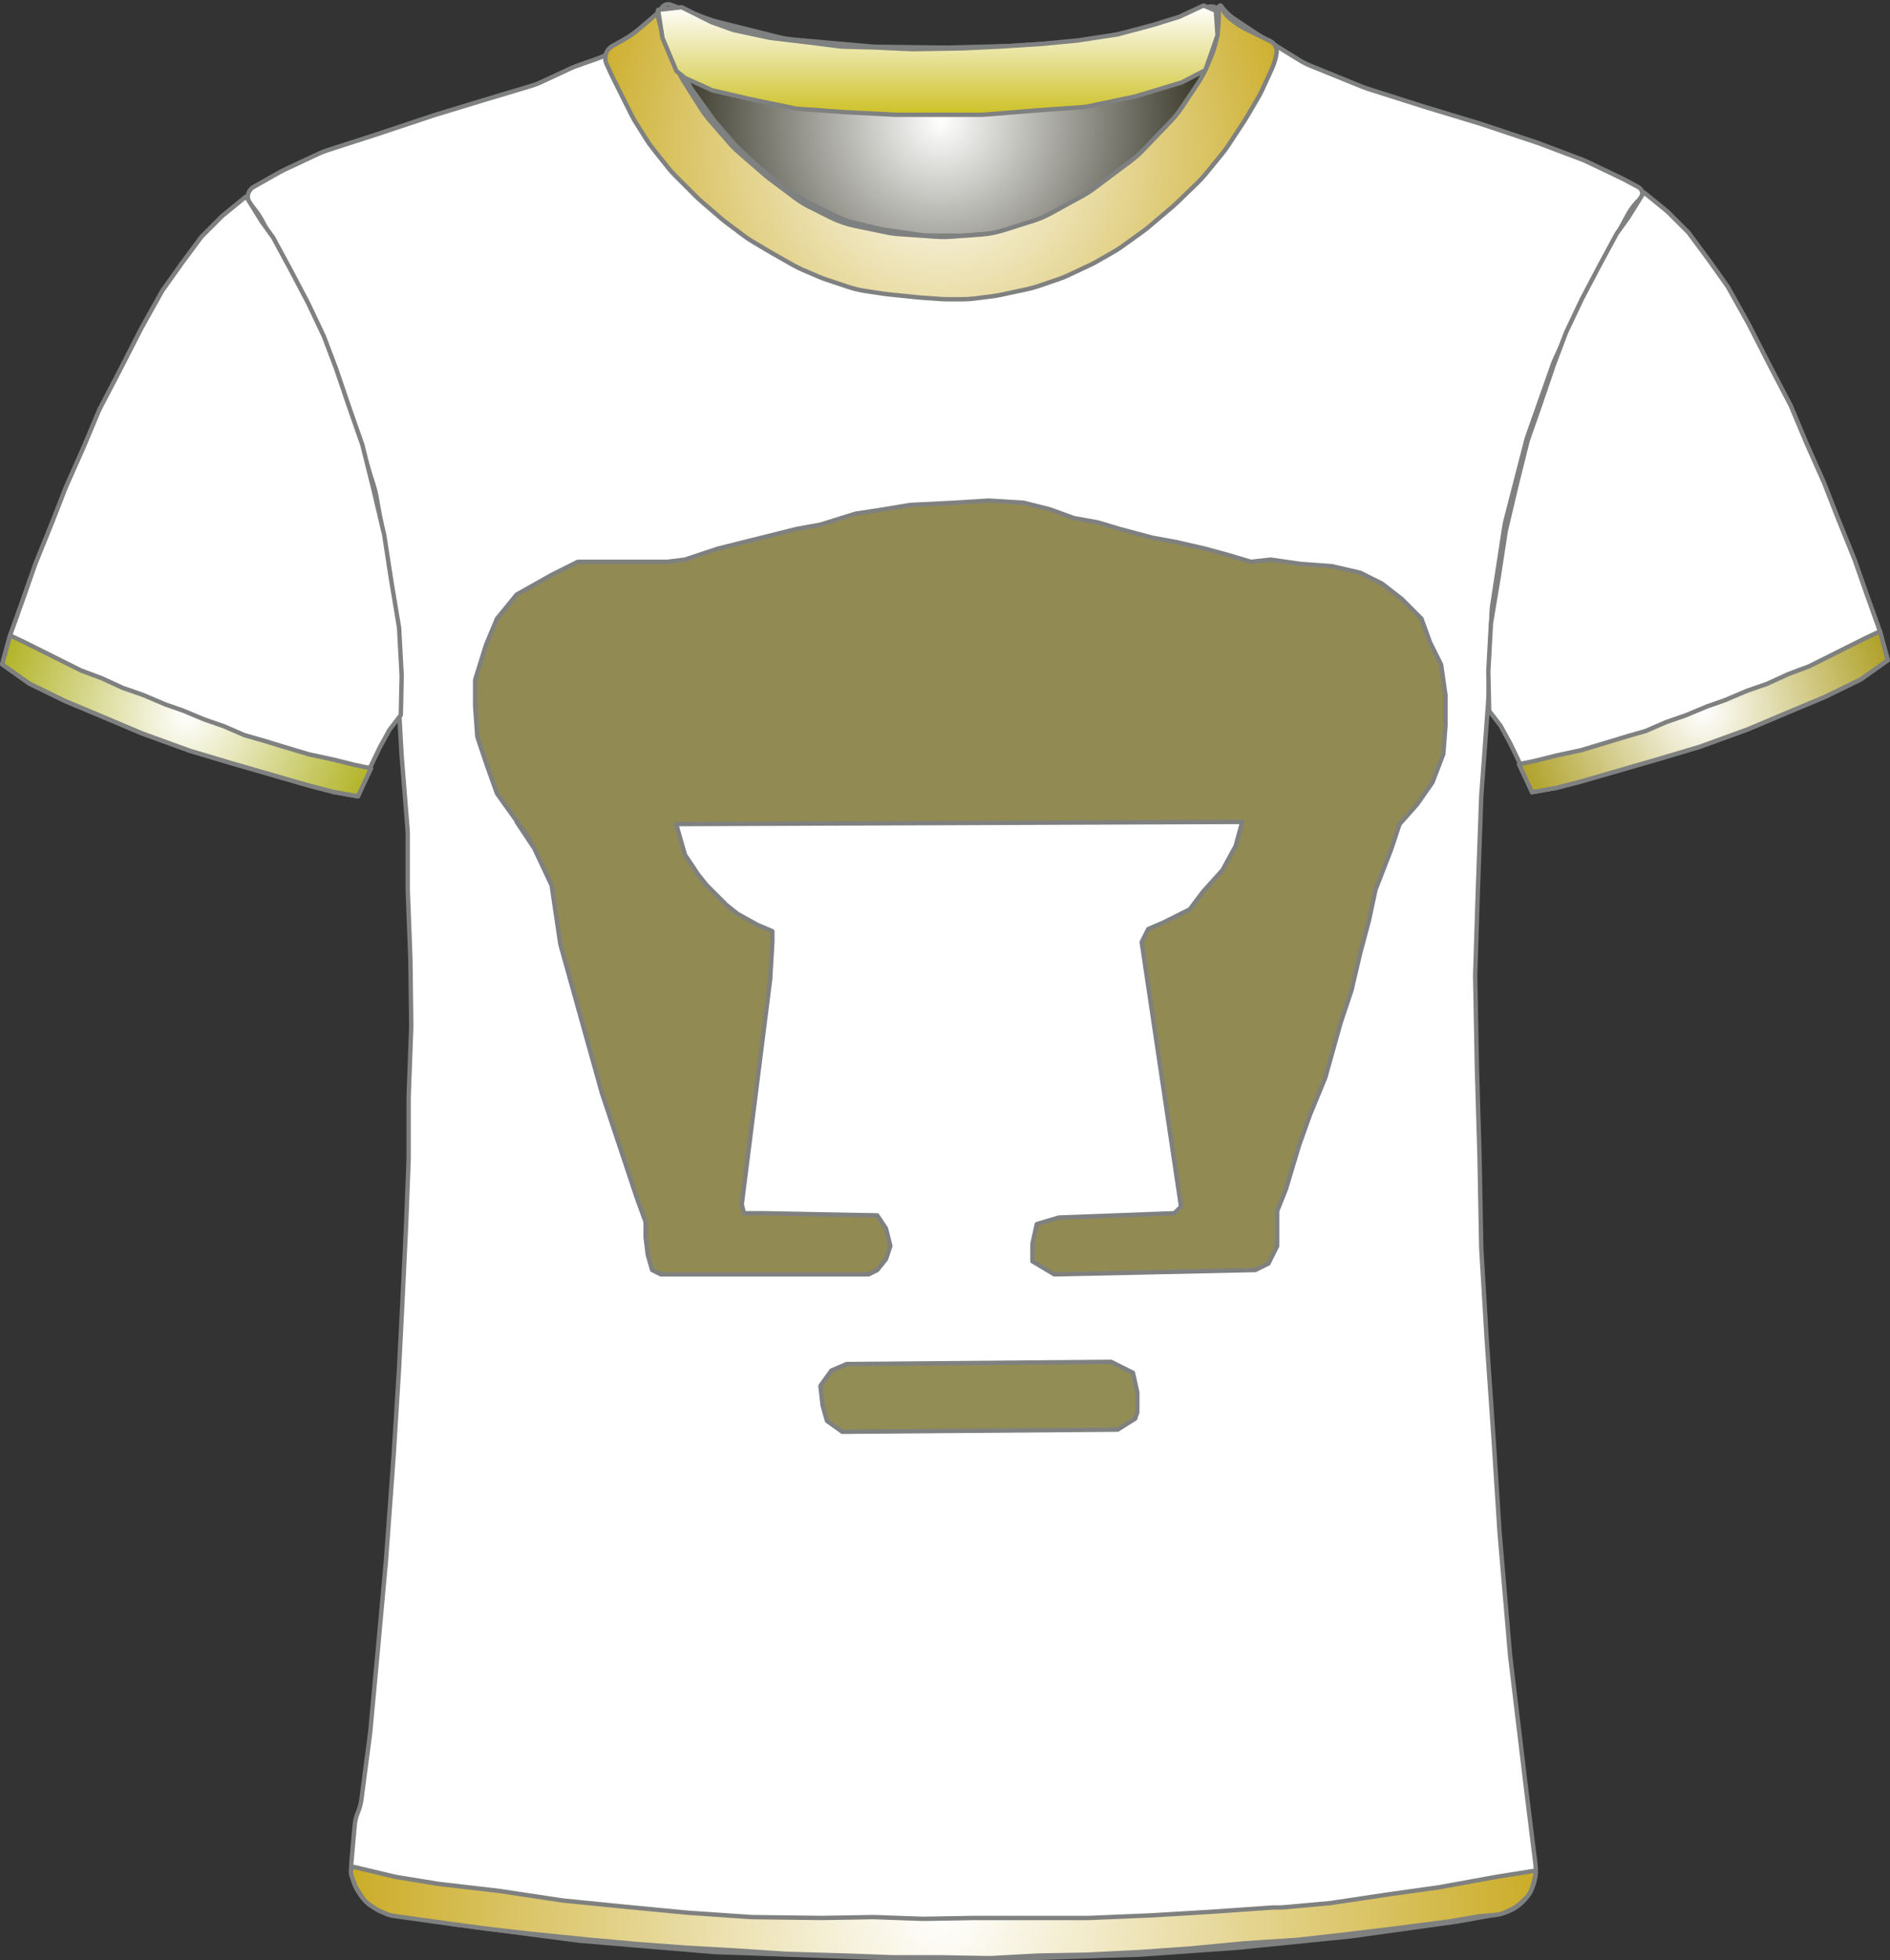 <?xml version="1.0" encoding="UTF-8" standalone="no"?>
<!DOCTYPE svg PUBLIC "-//W3C//DTD SVG 1.1//EN" "http://www.w3.org/Graphics/SVG/1.1/DTD/svg11.dtd">
<svg xmlns="http://www.w3.org/2000/svg" xmlns:xl="http://www.w3.org/1999/xlink" version="1.1" viewBox="-1012.5 -212.5 432.405 448.4" width="432.405pt" height="448.4pt" xmlns:dc="http://purl.org/dc/elements/1.1/">
  <rect x="-1012.5" y="-212.5" width="432.405" height="448.4" fill="#333333" stroke="none"/>
  <defs>
    <radialGradient cx="0" cy="0" r="1" id="Gradient" gradientUnits="userSpaceOnUse">
      <stop offset="0" stop-color="white"/>
      <stop offset="1" stop-color="#171605"/>
    </radialGradient>
    <radialGradient id="Obj_Gradient" xl:href="#Gradient" gradientTransform="translate(-797.241 -184.6) scale(70.263)"/>
    <linearGradient x1="0" x2="1" id="Gradient_2" gradientUnits="userSpaceOnUse">
      <stop offset="0" stop-color="white"/>
      <stop offset="1" stop-color="white"/>
    </linearGradient>
    <linearGradient id="Obj_Gradient_2" xl:href="#Gradient_2" gradientTransform="translate(-796.297 -210.718) rotate(90) scale(446.118)"/>
    <radialGradient cx="0" cy="0" r="1" id="Gradient_3" gradientUnits="userSpaceOnUse">
      <stop offset="0" stop-color="white"/>
      <stop offset="1" stop-color="#aeb01d"/>
    </radialGradient>
    <radialGradient id="Obj_Gradient_3" xl:href="#Gradient_3" gradientTransform="translate(-969.8 -48.754) scale(46.037)"/>
    <radialGradient cx="0" cy="0" r="1" id="Gradient_4" gradientUnits="userSpaceOnUse">
      <stop offset="0" stop-color="white"/>
      <stop offset="1" stop-color="#ab9c1e"/>
    </radialGradient>
    <radialGradient id="Obj_Gradient_4" xl:href="#Gradient_4" gradientTransform="translate(-622.795 -49.697) scale(46.037)"/>
    <radialGradient cx="0" cy="0" r="1" id="Gradient_5" gradientUnits="userSpaceOnUse">
      <stop offset="0" stop-color="white"/>
      <stop offset="1" stop-color="#cbac27"/>
    </radialGradient>
    <radialGradient id="Obj_Gradient_5" xl:href="#Gradient_5" gradientTransform="translate(-797.213 -177.645) scale(83.835)"/>
    <linearGradient x1="0" x2="1" id="Gradient_6" gradientUnits="userSpaceOnUse">
      <stop offset="0" stop-color="white"/>
      <stop offset="1" stop-color="#cdc126"/>
    </linearGradient>
    <linearGradient id="Obj_Gradient_6" xl:href="#Gradient_6" gradientTransform="translate(-797.941 -211.244) rotate(90) scale(25)"/>
    <radialGradient id="Obj_Gradient_7" xl:href="#Gradient_5" gradientTransform="translate(-796.67 224.983) scale(135.941)"/>
  </defs>
  <g stroke="none" stroke-opacity="1" stroke-dasharray="none" fill="none" fill-opacity="1">
    <title>pumas</title>
    <g>
      <title>Capa 1</title>
      <path d="M -858.994 -211.41 L -850.829 -208.292 C -849.971 -207.964 -849.094 -207.688 -848.203 -207.466 L -834.486 -204.036 C -833.324 -203.746 -832.142 -203.547 -830.949 -203.44 L -813.423 -201.879 C -812.835 -201.826 -812.245 -201.796 -811.655 -201.789 L -796.176 -201.605 C -795.886 -201.602 -795.596 -201.604 -795.305 -201.611 L -780.882 -201.986 C -780.521 -201.995 -780.161 -202.013 -779.801 -202.04 L -765.429 -203.091 C -764.438 -203.164 -763.452 -203.3 -762.479 -203.5 L -750.906 -205.878 C -749.864 -206.093 -748.838 -206.379 -747.835 -206.735 L -736.083 -210.91 C -734.993 -211.297 -733.79 -210.766 -733.341 -209.7 L -733.341 -209.7 C -732.819 -208.46 -732.667 -207.095 -732.903 -205.771 L -733.084 -204.76 C -733.387 -203.059 -733.882 -201.397 -734.558 -199.807 L -736.101 -196.176 C -736.66 -194.861 -737.339 -193.602 -738.131 -192.414 L -741.817 -186.885 C -742.565 -185.764 -743.409 -184.71 -744.341 -183.737 L -750.636 -177.162 C -751.505 -176.256 -752.445 -175.422 -753.449 -174.668 L -761.824 -168.387 C -762.701 -167.73 -763.623 -167.136 -764.584 -166.61 L -771.769 -162.679 C -773.081 -161.961 -774.458 -161.373 -775.884 -160.923 L -782.557 -158.816 C -784.273 -158.274 -786.048 -157.935 -787.844 -157.807 L -794.73 -157.315 C -795.803 -157.238 -796.879 -157.237 -797.952 -157.311 L -806.388 -157.893 C -807.422 -157.964 -808.45 -158.105 -809.465 -158.315 L -816.6 -159.792 C -818.552 -160.196 -820.443 -160.851 -822.226 -161.743 L -826.886 -164.073 C -828.12 -164.69 -829.296 -165.416 -830.4 -166.244 L -836.082 -170.506 C -836.521 -170.835 -836.948 -171.18 -837.363 -171.54 L -843.118 -176.538 C -843.932 -177.245 -844.696 -178.009 -845.403 -178.823 L -849.808 -183.896 C -850.562 -184.764 -851.25 -185.688 -851.866 -186.659 L -855.6 -192.547 C -855.96 -193.115 -856.296 -193.699 -856.605 -194.297 L -858.225 -197.43 C -858.835 -198.608 -859.341 -199.836 -859.738 -201.101 L -861.018 -205.174 C -861.233 -205.858 -861.416 -206.551 -861.566 -207.251 L -861.641 -207.6 C -861.835 -208.508 -861.728 -209.456 -861.335 -210.297 L -861.241 -210.5 C -860.846 -211.345 -859.866 -211.742 -858.994 -211.41 Z" fill="url(#Obj_Gradient)"/>
      <path d="M -858.994 -211.41 L -850.829 -208.292 C -849.971 -207.964 -849.094 -207.688 -848.203 -207.466 L -834.486 -204.036 C -833.324 -203.746 -832.142 -203.547 -830.949 -203.44 L -813.423 -201.879 C -812.835 -201.826 -812.245 -201.796 -811.655 -201.789 L -796.176 -201.605 C -795.886 -201.602 -795.596 -201.604 -795.305 -201.611 L -780.882 -201.986 C -780.521 -201.995 -780.161 -202.013 -779.801 -202.04 L -765.429 -203.091 C -764.438 -203.164 -763.452 -203.3 -762.479 -203.5 L -750.906 -205.878 C -749.864 -206.093 -748.838 -206.379 -747.835 -206.735 L -736.083 -210.91 C -734.993 -211.297 -733.79 -210.766 -733.341 -209.7 L -733.341 -209.7 C -732.819 -208.46 -732.667 -207.095 -732.903 -205.771 L -733.084 -204.76 C -733.387 -203.059 -733.882 -201.397 -734.558 -199.807 L -736.101 -196.176 C -736.66 -194.861 -737.339 -193.602 -738.131 -192.414 L -741.817 -186.885 C -742.565 -185.764 -743.409 -184.71 -744.341 -183.737 L -750.636 -177.162 C -751.505 -176.256 -752.445 -175.422 -753.449 -174.668 L -761.824 -168.387 C -762.701 -167.73 -763.623 -167.136 -764.584 -166.61 L -771.769 -162.679 C -773.081 -161.961 -774.458 -161.373 -775.884 -160.923 L -782.557 -158.816 C -784.273 -158.274 -786.048 -157.935 -787.844 -157.807 L -794.73 -157.315 C -795.803 -157.238 -796.879 -157.237 -797.952 -157.311 L -806.388 -157.893 C -807.422 -157.964 -808.45 -158.105 -809.465 -158.315 L -816.6 -159.792 C -818.552 -160.196 -820.443 -160.851 -822.226 -161.743 L -826.886 -164.073 C -828.12 -164.69 -829.296 -165.416 -830.4 -166.244 L -836.082 -170.506 C -836.521 -170.835 -836.948 -171.18 -837.363 -171.54 L -843.118 -176.538 C -843.932 -177.245 -844.696 -178.009 -845.403 -178.823 L -849.808 -183.896 C -850.562 -184.764 -851.25 -185.688 -851.866 -186.659 L -855.6 -192.547 C -855.96 -193.115 -856.296 -193.699 -856.605 -194.297 L -858.225 -197.43 C -858.835 -198.608 -859.341 -199.836 -859.738 -201.101 L -861.018 -205.174 C -861.233 -205.858 -861.416 -206.551 -861.566 -207.251 L -861.641 -207.6 C -861.835 -208.508 -861.728 -209.456 -861.335 -210.297 L -861.241 -210.5 C -860.846 -211.345 -859.866 -211.742 -858.994 -211.41 Z" stroke="#7f8080" stroke-linecap="round" stroke-linejoin="round" stroke-width="1"/>
      <path d="M -923.027 225.264 L -909.284 227.554 C -909.101 227.585 -908.917 227.612 -908.733 227.636 L -880.379 231.352 C -880.133 231.384 -879.885 231.41 -879.638 231.431 L -849.395 233.968 C -849.138 233.989 -848.88 234.005 -848.623 234.014 L -809.692 235.39 C -809.503 235.397 -809.315 235.4 -809.126 235.4 L -777.659 235.4 C -777.492 235.4 -777.326 235.397 -777.159 235.392 L -752.125 234.61 C -751.914 234.603 -751.704 234.593 -751.494 234.578 L -729.447 233.017 C -729.288 233.006 -729.13 232.992 -728.972 232.976 L -703.712 230.43 C -703.51 230.41 -703.309 230.386 -703.108 230.358 L -679.315 227.043 C -679.111 227.014 -678.908 226.982 -678.705 226.946 L -669.509 225.3 C -664.182 224.347 -660.531 219.393 -661.198 214.023 L -663.405 196.232 C -663.408 196.211 -663.41 196.189 -663.413 196.168 L -666.977 166.469 C -666.998 166.29 -667.017 166.11 -667.032 165.93 L -669.395 138.37 C -669.404 138.257 -669.413 138.143 -669.42 138.029 L -670.807 116.438 C -670.808 116.413 -670.81 116.387 -670.812 116.362 L -672.404 93.276 C -672.408 93.225 -672.411 93.175 -672.414 93.124 L -673.59 73.322 C -673.603 73.107 -673.611 72.893 -673.615 72.678 L -674.008 52.083 C -674.009 52.028 -674.01 51.972 -674.012 51.917 L -674.607 31.683 C -674.608 31.628 -674.61 31.572 -674.611 31.517 L -675.001 11.008 C -675.007 10.736 -675.005 10.464 -674.996 10.193 L -674.41 -8.167 C -674.41 -8.189 -674.409 -8.211 -674.408 -8.233 L -673.62 -30.102 C -673.613 -30.301 -673.602 -30.499 -673.587 -30.697 L -672.03 -51.918 C -672.016 -52.106 -672.006 -52.294 -671.999 -52.483 L -671.244 -72.382 C -671.221 -72.993 -671.163 -73.603 -671.069 -74.208 L -668.331 -92.012 C -668.25 -92.537 -668.143 -93.058 -668.01 -93.572 L -663.382 -111.53 C -663.267 -111.976 -663.133 -112.418 -662.979 -112.853 L -657.259 -129.092 C -657.092 -129.564 -656.904 -130.027 -656.695 -130.481 L -651.163 -142.466 C -651.061 -142.689 -650.953 -142.909 -650.84 -143.126 L -645.478 -153.468 C -645.432 -153.556 -645.386 -153.644 -645.338 -153.731 L -640.122 -163.348 C -639.385 -164.707 -638.435 -165.94 -637.309 -167 L -637.309 -167 C -636.634 -167.635 -636.602 -168.698 -637.237 -169.373 C -637.362 -169.505 -637.507 -169.617 -637.667 -169.702 L -640.881 -171.424 C -641.1 -171.541 -641.321 -171.653 -641.545 -171.76 L -649.399 -175.509 C -649.806 -175.703 -650.22 -175.88 -650.642 -176.039 L -660.317 -179.69 C -660.512 -179.763 -660.708 -179.833 -660.906 -179.899 L -673.6 -184.13 C -673.74 -184.177 -673.879 -184.221 -674.02 -184.264 L -686.903 -188.168 C -686.974 -188.189 -687.044 -188.211 -687.115 -188.234 L -699.619 -192.212 C -700.012 -192.337 -700.401 -192.478 -700.784 -192.633 L -712.76 -197.493 C -713.591 -197.83 -714.393 -198.237 -715.156 -198.709 L -724.776 -204.656 C -724.931 -204.752 -725.085 -204.851 -725.238 -204.952 L -730.128 -208.212 C -731.109 -208.867 -731.981 -209.673 -732.709 -210.6 L -732.709 -210.6 C -732.815 -210.734 -733.009 -210.758 -733.144 -210.652 C -733.246 -210.571 -733.288 -210.435 -733.246 -210.311 L -733.109 -209.9 C -732.65 -208.522 -732.545 -207.051 -732.805 -205.622 L -733.2 -203.449 C -733.472 -201.957 -733.953 -200.512 -734.631 -199.156 L -736.164 -196.091 C -736.46 -195.498 -736.794 -194.923 -737.162 -194.371 L -740.365 -189.566 C -740.794 -188.923 -741.269 -188.312 -741.786 -187.737 L -746.348 -182.668 C -746.389 -182.623 -746.43 -182.577 -746.472 -182.532 L -752.466 -176.024 C -753.094 -175.343 -753.779 -174.717 -754.515 -174.154 L -759.539 -170.312 C -759.986 -169.971 -760.449 -169.654 -760.929 -169.361 L -767.415 -165.406 C -768.077 -165.003 -768.767 -164.648 -769.48 -164.344 L -776.596 -161.316 C -777.403 -160.973 -778.238 -160.696 -779.091 -160.489 L -783.17 -159.5 C -783.995 -159.3 -784.834 -159.166 -785.68 -159.1 L -791.381 -158.65 C -791.799 -158.617 -792.22 -158.6 -792.64 -158.6 L -799.672 -158.6 C -800.429 -158.6 -801.185 -158.654 -801.935 -158.761 L -809.881 -159.896 C -810.366 -159.965 -810.848 -160.057 -811.324 -160.17 L -817.286 -161.59 C -818.431 -161.862 -819.543 -162.261 -820.601 -162.777 L -826.881 -165.844 C -827.366 -166.081 -827.839 -166.343 -828.298 -166.627 L -832.51 -169.242 C -833.109 -169.613 -833.683 -170.025 -834.227 -170.472 L -838.674 -174.124 C -838.897 -174.308 -839.116 -174.498 -839.329 -174.693 L -843.132 -178.179 C -843.583 -178.593 -844.01 -179.032 -844.411 -179.495 L -848.53 -184.247 C -848.849 -184.615 -849.152 -184.998 -849.436 -185.395 L -853.866 -191.564 C -854.361 -192.254 -854.8 -192.981 -855.179 -193.74 L -857.756 -198.893 C -857.791 -198.964 -857.827 -199.036 -857.861 -199.108 L -859.109 -201.7 C -859.96 -203.467 -860.316 -205.431 -860.138 -207.384 L -859.958 -209.367 C -859.934 -209.628 -860.127 -209.86 -860.389 -209.884 C -860.551 -209.899 -860.71 -209.829 -860.809 -209.7 L -860.809 -209.7 C -861.473 -208.838 -862.253 -208.071 -863.127 -207.424 L -867.024 -204.537 C -867.147 -204.446 -867.272 -204.356 -867.399 -204.268 L -872.021 -201.046 C -873.208 -200.219 -874.501 -199.557 -875.866 -199.077 L -880.473 -197.459 C -880.963 -197.286 -881.445 -197.09 -881.917 -196.871 L -888.764 -193.686 C -889.46 -193.363 -890.178 -193.089 -890.914 -192.869 L -901.784 -189.608 C -901.801 -189.602 -901.818 -189.597 -901.834 -189.592 L -912.802 -186.263 C -912.94 -186.221 -913.078 -186.177 -913.214 -186.132 L -926.135 -181.825 C -926.185 -181.808 -926.234 -181.792 -926.283 -181.776 L -937.65 -178.109 C -938.289 -177.903 -938.914 -177.657 -939.521 -177.373 L -947.453 -173.66 C -947.824 -173.487 -948.187 -173.299 -948.543 -173.098 L -954.49 -169.737 C -955.742 -169.029 -956.184 -167.439 -955.476 -166.186 C -955.399 -166.05 -955.31 -165.92 -955.209 -165.8 L -954.345 -164.763 C -953.59 -163.857 -952.938 -162.871 -952.4 -161.821 L -949.322 -155.821 C -949.247 -155.674 -949.169 -155.528 -949.089 -155.383 L -945.135 -148.227 C -945.051 -148.076 -944.97 -147.923 -944.891 -147.769 L -940.783 -139.731 C -940.534 -139.244 -940.31 -138.744 -940.112 -138.234 L -936.63 -129.252 C -936.616 -129.217 -936.602 -129.183 -936.589 -129.148 L -932.992 -120.062 C -932.87 -119.754 -932.758 -119.442 -932.655 -119.127 L -930.033 -111.074 C -930.017 -111.025 -930.001 -110.975 -929.986 -110.925 L -926.914 -101.167 C -926.711 -100.523 -926.549 -99.867 -926.429 -99.202 L -924.444 -88.193 C -924.421 -88.064 -924.399 -87.936 -924.379 -87.807 L -922.673 -76.813 C -922.631 -76.538 -922.595 -76.261 -922.567 -75.984 L -921.679 -67.287 C -921.633 -66.829 -921.606 -66.37 -921.599 -65.909 L -921.414 -53.934 C -921.411 -53.711 -921.403 -53.489 -921.39 -53.267 L -920.62 -39.785 C -920.613 -39.662 -920.604 -39.538 -920.594 -39.415 L -919.261 -22.841 C -919.226 -22.414 -919.209 -21.986 -919.209 -21.557 L -919.209 -9.108 C -919.209 -8.903 -919.205 -8.698 -919.197 -8.493 L -918.617 6.596 C -918.612 6.732 -918.608 6.868 -918.607 7.004 L -918.414 21.8 C -918.411 22.067 -918.414 22.333 -918.424 22.6 L -918.998 38.104 C -919.006 38.301 -919.009 38.499 -919.009 38.696 L -919.009 52.292 C -919.009 52.497 -919.013 52.702 -919.021 52.907 L -919.606 68.122 C -919.608 68.174 -919.611 68.226 -919.613 68.278 L -920.408 84.781 C -920.409 84.794 -920.409 84.806 -920.41 84.819 L -921.205 100.511 C -921.208 100.57 -921.211 100.63 -921.215 100.689 L -922.404 119.91 C -922.407 119.97 -922.411 120.03 -922.416 120.09 L -924.199 144.459 C -924.206 144.553 -924.213 144.647 -924.222 144.74 L -926.008 164.385 C -926.009 164.395 -926.01 164.405 -926.011 164.415 L -927.781 183.5 C -927.8 183.7 -927.822 183.9 -927.848 184.099 L -929.809 199.072 C -929.942 200.086 -930.211 201.078 -930.609 202.02 L -930.609 202.02 C -931.007 202.96 -931.255 203.957 -931.346 204.975 L -932.109 213.52 C -932.617 219.207 -928.659 224.325 -923.027 225.264 Z" fill="url(#Obj_Gradient_2)"/>
      <path d="M -923.027 225.264 L -909.284 227.554 C -909.101 227.585 -908.917 227.612 -908.733 227.636 L -880.379 231.352 C -880.133 231.384 -879.885 231.41 -879.638 231.431 L -849.395 233.968 C -849.138 233.989 -848.88 234.005 -848.623 234.014 L -809.692 235.39 C -809.503 235.397 -809.315 235.4 -809.126 235.4 L -777.659 235.4 C -777.492 235.4 -777.326 235.397 -777.159 235.392 L -752.125 234.61 C -751.914 234.603 -751.704 234.593 -751.494 234.578 L -729.447 233.017 C -729.288 233.006 -729.13 232.992 -728.972 232.976 L -703.712 230.43 C -703.51 230.41 -703.309 230.386 -703.108 230.358 L -679.315 227.043 C -679.111 227.014 -678.908 226.982 -678.705 226.946 L -669.509 225.3 C -664.182 224.347 -660.531 219.393 -661.198 214.023 L -663.405 196.232 C -663.408 196.211 -663.41 196.189 -663.413 196.168 L -666.977 166.469 C -666.998 166.29 -667.017 166.11 -667.032 165.93 L -669.395 138.37 C -669.404 138.257 -669.413 138.143 -669.42 138.029 L -670.807 116.438 C -670.808 116.413 -670.81 116.387 -670.812 116.362 L -672.404 93.276 C -672.408 93.225 -672.411 93.175 -672.414 93.124 L -673.59 73.322 C -673.603 73.107 -673.611 72.893 -673.615 72.678 L -674.008 52.083 C -674.009 52.028 -674.01 51.972 -674.012 51.917 L -674.607 31.683 C -674.608 31.628 -674.61 31.572 -674.611 31.517 L -675.001 11.008 C -675.007 10.736 -675.005 10.464 -674.996 10.193 L -674.41 -8.167 C -674.41 -8.189 -674.409 -8.211 -674.408 -8.233 L -673.62 -30.102 C -673.613 -30.301 -673.602 -30.499 -673.587 -30.697 L -672.03 -51.918 C -672.016 -52.106 -672.006 -52.294 -671.999 -52.483 L -671.244 -72.382 C -671.221 -72.993 -671.163 -73.603 -671.069 -74.208 L -668.331 -92.012 C -668.25 -92.537 -668.143 -93.058 -668.01 -93.572 L -663.382 -111.53 C -663.267 -111.976 -663.133 -112.418 -662.979 -112.853 L -657.259 -129.092 C -657.092 -129.564 -656.904 -130.027 -656.695 -130.481 L -651.163 -142.466 C -651.061 -142.689 -650.953 -142.909 -650.84 -143.126 L -645.478 -153.468 C -645.432 -153.556 -645.386 -153.644 -645.338 -153.731 L -640.122 -163.348 C -639.385 -164.707 -638.435 -165.94 -637.309 -167 L -637.309 -167 C -636.634 -167.635 -636.602 -168.698 -637.237 -169.373 C -637.362 -169.505 -637.507 -169.617 -637.667 -169.702 L -640.881 -171.424 C -641.1 -171.541 -641.321 -171.653 -641.545 -171.76 L -649.399 -175.509 C -649.806 -175.703 -650.22 -175.88 -650.642 -176.039 L -660.317 -179.69 C -660.512 -179.763 -660.708 -179.833 -660.906 -179.899 L -673.6 -184.13 C -673.74 -184.177 -673.879 -184.221 -674.02 -184.264 L -686.903 -188.168 C -686.974 -188.189 -687.044 -188.211 -687.115 -188.234 L -699.619 -192.212 C -700.012 -192.337 -700.401 -192.478 -700.784 -192.633 L -712.76 -197.493 C -713.591 -197.83 -714.393 -198.237 -715.156 -198.709 L -724.776 -204.656 C -724.931 -204.752 -725.085 -204.851 -725.238 -204.952 L -730.128 -208.212 C -731.109 -208.867 -731.981 -209.673 -732.709 -210.6 L -732.709 -210.6 C -732.815 -210.734 -733.009 -210.758 -733.144 -210.652 C -733.246 -210.571 -733.288 -210.435 -733.246 -210.311 L -733.109 -209.9 C -732.65 -208.522 -732.545 -207.051 -732.805 -205.622 L -733.2 -203.449 C -733.472 -201.957 -733.953 -200.512 -734.631 -199.156 L -736.164 -196.091 C -736.46 -195.498 -736.794 -194.923 -737.162 -194.371 L -740.365 -189.566 C -740.794 -188.923 -741.269 -188.312 -741.786 -187.737 L -746.348 -182.668 C -746.389 -182.623 -746.43 -182.577 -746.472 -182.532 L -752.466 -176.024 C -753.094 -175.343 -753.779 -174.717 -754.515 -174.154 L -759.539 -170.312 C -759.986 -169.971 -760.449 -169.654 -760.929 -169.361 L -767.415 -165.406 C -768.077 -165.003 -768.767 -164.648 -769.48 -164.344 L -776.596 -161.316 C -777.403 -160.973 -778.238 -160.696 -779.091 -160.489 L -783.17 -159.5 C -783.995 -159.3 -784.834 -159.166 -785.68 -159.1 L -791.381 -158.65 C -791.799 -158.617 -792.22 -158.6 -792.64 -158.6 L -799.672 -158.6 C -800.429 -158.6 -801.185 -158.654 -801.935 -158.761 L -809.881 -159.896 C -810.366 -159.965 -810.848 -160.057 -811.324 -160.17 L -817.286 -161.59 C -818.431 -161.862 -819.543 -162.261 -820.601 -162.777 L -826.881 -165.844 C -827.366 -166.081 -827.839 -166.343 -828.298 -166.627 L -832.51 -169.242 C -833.109 -169.613 -833.683 -170.025 -834.227 -170.472 L -838.674 -174.124 C -838.897 -174.308 -839.116 -174.498 -839.329 -174.693 L -843.132 -178.179 C -843.583 -178.593 -844.01 -179.032 -844.411 -179.495 L -848.53 -184.247 C -848.849 -184.615 -849.152 -184.998 -849.436 -185.395 L -853.866 -191.564 C -854.361 -192.254 -854.8 -192.981 -855.179 -193.74 L -857.756 -198.893 C -857.791 -198.964 -857.827 -199.036 -857.861 -199.108 L -859.109 -201.7 C -859.96 -203.467 -860.316 -205.431 -860.138 -207.384 L -859.958 -209.367 C -859.934 -209.628 -860.127 -209.86 -860.389 -209.884 C -860.551 -209.899 -860.71 -209.829 -860.809 -209.7 L -860.809 -209.7 C -861.473 -208.838 -862.253 -208.071 -863.127 -207.424 L -867.024 -204.537 C -867.147 -204.446 -867.272 -204.356 -867.399 -204.268 L -872.021 -201.046 C -873.208 -200.219 -874.501 -199.557 -875.866 -199.077 L -880.473 -197.459 C -880.963 -197.286 -881.445 -197.09 -881.917 -196.871 L -888.764 -193.686 C -889.46 -193.363 -890.178 -193.089 -890.914 -192.869 L -901.784 -189.608 C -901.801 -189.602 -901.818 -189.597 -901.834 -189.592 L -912.802 -186.263 C -912.94 -186.221 -913.078 -186.177 -913.214 -186.132 L -926.135 -181.825 C -926.185 -181.808 -926.234 -181.792 -926.283 -181.776 L -937.65 -178.109 C -938.289 -177.903 -938.914 -177.657 -939.521 -177.373 L -947.453 -173.66 C -947.824 -173.487 -948.187 -173.299 -948.543 -173.098 L -954.49 -169.737 C -955.742 -169.029 -956.184 -167.439 -955.476 -166.186 C -955.399 -166.05 -955.31 -165.92 -955.209 -165.8 L -954.345 -164.763 C -953.59 -163.857 -952.938 -162.871 -952.4 -161.821 L -949.322 -155.821 C -949.247 -155.674 -949.169 -155.528 -949.089 -155.383 L -945.135 -148.227 C -945.051 -148.076 -944.97 -147.923 -944.891 -147.769 L -940.783 -139.731 C -940.534 -139.244 -940.31 -138.744 -940.112 -138.234 L -936.63 -129.252 C -936.616 -129.217 -936.602 -129.183 -936.589 -129.148 L -932.992 -120.062 C -932.87 -119.754 -932.758 -119.442 -932.655 -119.127 L -930.033 -111.074 C -930.017 -111.025 -930.001 -110.975 -929.986 -110.925 L -926.914 -101.167 C -926.711 -100.523 -926.549 -99.867 -926.429 -99.202 L -924.444 -88.193 C -924.421 -88.064 -924.399 -87.936 -924.379 -87.807 L -922.673 -76.813 C -922.631 -76.538 -922.595 -76.261 -922.567 -75.984 L -921.679 -67.287 C -921.633 -66.829 -921.606 -66.37 -921.599 -65.909 L -921.414 -53.934 C -921.411 -53.711 -921.403 -53.489 -921.39 -53.267 L -920.62 -39.785 C -920.613 -39.662 -920.604 -39.538 -920.594 -39.415 L -919.261 -22.841 C -919.226 -22.414 -919.209 -21.986 -919.209 -21.557 L -919.209 -9.108 C -919.209 -8.903 -919.205 -8.698 -919.197 -8.493 L -918.617 6.596 C -918.612 6.732 -918.608 6.868 -918.607 7.004 L -918.414 21.8 C -918.411 22.067 -918.414 22.333 -918.424 22.6 L -918.998 38.104 C -919.006 38.301 -919.009 38.499 -919.009 38.696 L -919.009 52.292 C -919.009 52.497 -919.013 52.702 -919.021 52.907 L -919.606 68.122 C -919.608 68.174 -919.611 68.226 -919.613 68.278 L -920.408 84.781 C -920.409 84.794 -920.409 84.806 -920.41 84.819 L -921.205 100.511 C -921.208 100.57 -921.211 100.63 -921.215 100.689 L -922.404 119.91 C -922.407 119.97 -922.411 120.03 -922.416 120.09 L -924.199 144.459 C -924.206 144.553 -924.213 144.647 -924.222 144.74 L -926.008 164.385 C -926.009 164.395 -926.01 164.405 -926.011 164.415 L -927.781 183.5 C -927.8 183.7 -927.822 183.9 -927.848 184.099 L -929.809 199.072 C -929.942 200.086 -930.211 201.078 -930.609 202.02 L -930.609 202.02 C -931.007 202.96 -931.255 203.957 -931.346 204.975 L -932.109 213.52 C -932.617 219.207 -928.659 224.325 -923.027 225.264 Z" stroke="#7f8080" stroke-linecap="round" stroke-linejoin="round" stroke-width="1"/>
      <path d="M -1012 -60.554 L -1005.8 -56.154 L -997.6 -52.154 L -989 -48.554 L -980 -44.754 L -969 -40.754 L -959.6 -37.954 L -950.6 -35.354 L -941.6 -32.754 L -936.2 -31.354 L -930.6 -30.354 L -928.2 -36.154 L -925.6 -41.554 L -923.4 -45.554 L -920.8 -48.954 L -920.6 -57.954 L -921.2 -68.954 L -923 -79.754 L -924.6 -90.154 L -927.2 -101.154 L -929.6 -110.754 L -932.4 -118.754 L -935.6 -128.154 L -938.4 -135.554 L -942 -143.154 L -946 -150.754 L -950 -158.154 L -952.6 -161.754 L -956.2 -167.554 L -961.6 -163.154 L -966.4 -158.354 L -971 -152.154 L -975.4 -145.954 L -980.2 -137.354 L -985 -127.954 L -989.8 -118.754 L -993.4 -110.154 L -997.4 -101.154 L -1000.6 -92.954 L -1004.4 -83.554 L -1007.2 -75.554 L -1010.2 -67.154 Z" fill="white"/>
      <path d="M -1012 -60.554 L -1005.8 -56.154 L -997.6 -52.154 L -989 -48.554 L -980 -44.754 L -969 -40.754 L -959.6 -37.954 L -950.6 -35.354 L -941.6 -32.754 L -936.2 -31.354 L -930.6 -30.354 L -928.2 -36.154 L -925.6 -41.554 L -923.4 -45.554 L -920.8 -48.954 L -920.6 -57.954 L -921.2 -68.954 L -923 -79.754 L -924.6 -90.154 L -927.2 -101.154 L -929.6 -110.754 L -932.4 -118.754 L -935.6 -128.154 L -938.4 -135.554 L -942 -143.154 L -946 -150.754 L -950 -158.154 L -952.6 -161.754 L -956.2 -167.554 L -961.6 -163.154 L -966.4 -158.354 L -971 -152.154 L -975.4 -145.954 L -980.2 -137.354 L -985 -127.954 L -989.8 -118.754 L -993.4 -110.154 L -997.4 -101.154 L -1000.6 -92.954 L -1004.4 -83.554 L -1007.2 -75.554 L -1010.2 -67.154 Z" stroke="#7f8080" stroke-linecap="round" stroke-linejoin="round" stroke-width="1"/>
      <path d="M -580.595 -61.497 L -586.795 -57.097 L -594.995 -53.097 L -603.595 -49.497 L -612.595 -45.697 L -623.595 -41.697 L -632.995 -38.897 L -641.995 -36.297 L -650.995 -33.697 L -656.395 -32.297 L -661.995 -31.297 L -664.395 -37.097 L -666.995 -42.497 L -669.195 -46.497 L -671.795 -49.897 L -671.995 -58.897 L -671.395 -69.897 L -669.595 -80.697 L -667.995 -91.097 L -665.395 -102.097 L -662.995 -111.697 L -660.195 -119.697 L -656.995 -129.097 L -654.195 -136.497 L -650.595 -144.097 L -646.595 -151.697 L -642.595 -159.097 L -639.995 -162.697 L -636.395 -168.497 L -630.995 -164.097 L -626.195 -159.297 L -621.595 -153.097 L -617.195 -146.897 L -612.395 -138.297 L -607.595 -128.897 L -602.795 -119.697 L -599.195 -111.097 L -595.195 -102.097 L -591.995 -93.897 L -588.195 -84.497 L -585.395 -76.497 L -582.395 -68.097 Z" fill="white"/>
      <path d="M -580.595 -61.497 L -586.795 -57.097 L -594.995 -53.097 L -603.595 -49.497 L -612.595 -45.697 L -623.595 -41.697 L -632.995 -38.897 L -641.995 -36.297 L -650.995 -33.697 L -656.395 -32.297 L -661.995 -31.297 L -664.395 -37.097 L -666.995 -42.497 L -669.195 -46.497 L -671.795 -49.897 L -671.995 -58.897 L -671.395 -69.897 L -669.595 -80.697 L -667.995 -91.097 L -665.395 -102.097 L -662.995 -111.697 L -660.195 -119.697 L -656.995 -129.097 L -654.195 -136.497 L -650.595 -144.097 L -646.595 -151.697 L -642.595 -159.097 L -639.995 -162.697 L -636.395 -168.497 L -630.995 -164.097 L -626.195 -159.297 L -621.595 -153.097 L -617.195 -146.897 L -612.395 -138.297 L -607.595 -128.897 L -602.795 -119.697 L -599.195 -111.097 L -595.195 -102.097 L -591.995 -93.897 L -588.195 -84.497 L -585.395 -76.497 L -582.395 -68.097 Z" stroke="#7f8080" stroke-linecap="round" stroke-linejoin="round" stroke-width="1"/>
      <path d="M -1012 -60.554 L -1005.8 -56.154 L -997.6 -52.154 L -989 -48.554 L -980 -44.754 L -969 -40.754 L -959.6 -37.954 L -950.6 -35.354 L -941.6 -32.754 L -936.2 -31.354 L -930.6 -30.354 L -927.6 -36.754 L -931.4 -37.554 L -936.2 -38.754 L -941.8 -39.954 L -947.8 -41.754 L -952.4 -43.154 L -956.6 -44.354 L -961.2 -46.354 L -965.8 -47.954 L -970.6 -49.954 L -974.6 -51.354 L -979.8 -53.554 L -984.4 -55.154 L -989.2 -57.354 L -994 -59.154 L -998 -61.154 L -1002.4 -63.354 L -1006.8 -65.554 L -1010.2 -67.154 Z" fill="url(#Obj_Gradient_3)"/>
      <path d="M -1012 -60.554 L -1005.8 -56.154 L -997.6 -52.154 L -989 -48.554 L -980 -44.754 L -969 -40.754 L -959.6 -37.954 L -950.6 -35.354 L -941.6 -32.754 L -936.2 -31.354 L -930.6 -30.354 L -927.6 -36.754 L -931.4 -37.554 L -936.2 -38.754 L -941.8 -39.954 L -947.8 -41.754 L -952.4 -43.154 L -956.6 -44.354 L -961.2 -46.354 L -965.8 -47.954 L -970.6 -49.954 L -974.6 -51.354 L -979.8 -53.554 L -984.4 -55.154 L -989.2 -57.354 L -994 -59.154 L -998 -61.154 L -1002.4 -63.354 L -1006.8 -65.554 L -1010.2 -67.154 Z" stroke="#7f8080" stroke-linecap="round" stroke-linejoin="round" stroke-width="1"/>
      <path d="M -580.595 -61.497 L -586.795 -57.097 L -594.995 -53.097 L -603.595 -49.497 L -612.595 -45.697 L -623.595 -41.697 L -632.995 -38.897 L -641.995 -36.297 L -650.995 -33.697 L -656.395 -32.297 L -661.995 -31.297 L -664.995 -37.697 L -661.195 -38.497 L -656.395 -39.697 L -650.795 -40.897 L -644.795 -42.697 L -640.195 -44.097 L -635.995 -45.297 L -631.395 -47.297 L -626.795 -48.897 L -621.995 -50.897 L -617.995 -52.297 L -612.795 -54.497 L -608.195 -56.097 L -603.395 -58.297 L -598.595 -60.097 L -594.595 -62.097 L -590.195 -64.297 L -585.795 -66.497 L -582.395 -68.097 Z" fill="url(#Obj_Gradient_4)"/>
      <path d="M -580.595 -61.497 L -586.795 -57.097 L -594.995 -53.097 L -603.595 -49.497 L -612.595 -45.697 L -623.595 -41.697 L -632.995 -38.897 L -641.995 -36.297 L -650.995 -33.697 L -656.395 -32.297 L -661.995 -31.297 L -664.995 -37.697 L -661.195 -38.497 L -656.395 -39.697 L -650.795 -40.897 L -644.795 -42.697 L -640.195 -44.097 L -635.995 -45.297 L -631.395 -47.297 L -626.795 -48.897 L -621.995 -50.897 L -617.995 -52.297 L -612.795 -54.497 L -608.195 -56.097 L -603.395 -58.297 L -598.595 -60.097 L -594.595 -62.097 L -590.195 -64.297 L -585.795 -66.497 L -582.395 -68.097 Z" stroke="#7f8080" stroke-linecap="round" stroke-linejoin="round" stroke-width="1"/>
      <path d="M -861.428 -210.036 L -866.157 -205.983 C -867.307 -204.997 -868.552 -204.127 -869.874 -203.386 L -872.4 -201.968 C -873.836 -201.163 -874.416 -199.394 -873.738 -197.895 L -872.72 -195.648 C -872.598 -195.38 -872.472 -195.113 -872.34 -194.85 L -870.538 -191.245 L -868.051 -186.271 C -867.709 -185.588 -867.333 -184.922 -866.925 -184.275 L -864.599 -180.592 C -864.158 -179.895 -863.681 -179.222 -863.168 -178.576 L -859.757 -174.278 C -859.211 -173.59 -858.626 -172.934 -858.005 -172.313 L -853.339 -167.647 C -852.938 -167.246 -852.523 -166.86 -852.093 -166.49 L -847.53 -162.556 C -847.135 -162.216 -846.729 -161.889 -846.312 -161.576 L -842.337 -158.595 C -841.671 -158.096 -840.979 -157.633 -840.263 -157.208 L -836.13 -154.759 C -836.002 -154.683 -835.873 -154.609 -835.743 -154.535 L -831.046 -151.873 C -830.308 -151.455 -829.547 -151.078 -828.767 -150.743 L -825.217 -149.222 C -824.631 -148.971 -824.035 -148.744 -823.43 -148.543 L -818.412 -146.87 C -817.165 -146.454 -815.884 -146.146 -814.584 -145.949 L -810.485 -145.328 C -810.12 -145.273 -809.754 -145.226 -809.386 -145.189 L -802.505 -144.483 C -802.26 -144.458 -802.015 -144.437 -801.769 -144.419 L -797.242 -144.102 C -796.706 -144.064 -796.169 -144.045 -795.632 -144.045 L -792.37 -144.045 C -791.416 -144.045 -790.463 -144.105 -789.517 -144.223 L -785.528 -144.721 C -784.868 -144.804 -784.212 -144.915 -783.562 -145.054 L -777.48 -146.358 C -776.586 -146.549 -775.704 -146.794 -774.839 -147.09 L -770.331 -148.636 C -769.536 -148.909 -768.757 -149.225 -767.997 -149.582 L -763.163 -151.857 C -762.613 -152.116 -762.073 -152.396 -761.545 -152.698 L -757.778 -154.851 C -757.085 -155.247 -756.413 -155.679 -755.765 -156.144 L -751.089 -159.505 C -750.588 -159.865 -750.102 -160.245 -749.632 -160.644 L -744.311 -165.159 C -743.929 -165.483 -743.557 -165.82 -743.197 -166.168 L -738.498 -170.716 C -737.858 -171.335 -737.255 -171.991 -736.692 -172.679 L -732.898 -177.316 C -732.391 -177.935 -731.917 -178.58 -731.478 -179.249 L -727.861 -184.753 C -727.645 -185.081 -727.438 -185.415 -727.24 -185.753 L -724.717 -190.057 C -724.331 -190.715 -723.978 -191.393 -723.659 -192.086 L -721.541 -196.697 C -721.008 -197.857 -720.637 -199.085 -720.438 -200.345 L -720.438 -200.345 C -720.259 -201.475 -720.839 -202.588 -721.866 -203.09 L -727.159 -205.678 C -728.474 -206.321 -729.708 -207.115 -730.838 -208.045 L -731.244 -208.38 C -732.088 -209.075 -732.711 -210.001 -733.038 -211.045 L -733.038 -211.045 C -733.084 -211.195 -733.243 -211.278 -733.393 -211.231 C -733.508 -211.195 -733.587 -211.09 -733.591 -210.97 L -733.7 -207.547 C -733.791 -204.704 -734.408 -201.902 -735.521 -199.284 L -736.398 -197.221 C -736.957 -195.907 -737.636 -194.647 -738.428 -193.459 L -742.114 -187.93 C -742.862 -186.809 -743.706 -185.756 -744.638 -184.782 L -750.933 -178.208 C -751.801 -177.301 -752.742 -176.467 -753.746 -175.714 L -762.121 -169.433 C -762.998 -168.775 -763.92 -168.181 -764.881 -167.655 L -772.066 -163.724 C -773.377 -163.007 -774.755 -162.419 -776.181 -161.969 L -782.853 -159.861 C -784.57 -159.319 -786.345 -158.98 -788.141 -158.852 L -795.027 -158.36 C -796.1 -158.284 -797.176 -158.282 -798.248 -158.356 L -806.685 -158.938 C -807.719 -159.009 -808.747 -159.151 -809.762 -159.361 L -816.897 -160.837 C -818.849 -161.241 -820.74 -161.897 -822.523 -162.788 L -827.183 -165.118 C -828.417 -165.735 -829.593 -166.462 -830.697 -167.29 L -836.379 -171.551 C -836.818 -171.88 -837.245 -172.225 -837.659 -172.585 L -843.415 -177.583 C -844.229 -178.29 -844.992 -179.054 -845.7 -179.868 L -850.105 -184.941 C -850.859 -185.809 -851.547 -186.733 -852.163 -187.704 L -855.896 -193.592 C -856.257 -194.161 -856.592 -194.745 -856.902 -195.343 L -858.522 -198.475 C -859.131 -199.653 -859.638 -200.881 -860.035 -202.146 L -861.315 -206.22 C -861.53 -206.903 -861.713 -207.596 -861.863 -208.296 L -862.088 -209.348 C -862.173 -209.745 -861.947 -210.143 -861.562 -210.273 L -861.562 -210.273 C -861.49 -210.297 -861.411 -210.258 -861.387 -210.186 C -861.369 -210.132 -861.385 -210.073 -861.428 -210.036 Z" fill="url(#Obj_Gradient_5)"/>
      <path d="M -861.428 -210.036 L -866.157 -205.983 C -867.307 -204.997 -868.552 -204.127 -869.874 -203.386 L -872.4 -201.968 C -873.836 -201.163 -874.416 -199.394 -873.738 -197.895 L -872.72 -195.648 C -872.598 -195.38 -872.472 -195.113 -872.34 -194.85 L -870.538 -191.245 L -868.051 -186.271 C -867.709 -185.588 -867.333 -184.922 -866.925 -184.275 L -864.599 -180.592 C -864.158 -179.895 -863.681 -179.222 -863.168 -178.576 L -859.757 -174.278 C -859.211 -173.59 -858.626 -172.934 -858.005 -172.313 L -853.339 -167.647 C -852.938 -167.246 -852.523 -166.86 -852.093 -166.49 L -847.53 -162.556 C -847.135 -162.216 -846.729 -161.889 -846.312 -161.576 L -842.337 -158.595 C -841.671 -158.096 -840.979 -157.633 -840.263 -157.208 L -836.13 -154.759 C -836.002 -154.683 -835.873 -154.609 -835.743 -154.535 L -831.046 -151.873 C -830.308 -151.455 -829.547 -151.078 -828.767 -150.743 L -825.217 -149.222 C -824.631 -148.971 -824.035 -148.744 -823.43 -148.543 L -818.412 -146.87 C -817.165 -146.454 -815.884 -146.146 -814.584 -145.949 L -810.485 -145.328 C -810.12 -145.273 -809.754 -145.226 -809.386 -145.189 L -802.505 -144.483 C -802.26 -144.458 -802.015 -144.437 -801.769 -144.419 L -797.242 -144.102 C -796.706 -144.064 -796.169 -144.045 -795.632 -144.045 L -792.37 -144.045 C -791.416 -144.045 -790.463 -144.105 -789.517 -144.223 L -785.528 -144.721 C -784.868 -144.804 -784.212 -144.915 -783.562 -145.054 L -777.48 -146.358 C -776.586 -146.549 -775.704 -146.794 -774.839 -147.09 L -770.331 -148.636 C -769.536 -148.909 -768.757 -149.225 -767.997 -149.582 L -763.163 -151.857 C -762.613 -152.116 -762.073 -152.396 -761.545 -152.698 L -757.778 -154.851 C -757.085 -155.247 -756.413 -155.679 -755.765 -156.144 L -751.089 -159.505 C -750.588 -159.865 -750.102 -160.245 -749.632 -160.644 L -744.311 -165.159 C -743.929 -165.483 -743.557 -165.82 -743.197 -166.168 L -738.498 -170.716 C -737.858 -171.335 -737.255 -171.991 -736.692 -172.679 L -732.898 -177.316 C -732.391 -177.935 -731.917 -178.58 -731.478 -179.249 L -727.861 -184.753 C -727.645 -185.081 -727.438 -185.415 -727.24 -185.753 L -724.717 -190.057 C -724.331 -190.715 -723.978 -191.393 -723.659 -192.086 L -721.541 -196.697 C -721.008 -197.857 -720.637 -199.085 -720.438 -200.345 L -720.438 -200.345 C -720.259 -201.475 -720.839 -202.588 -721.866 -203.09 L -727.159 -205.678 C -728.474 -206.321 -729.708 -207.115 -730.838 -208.045 L -731.244 -208.38 C -732.088 -209.075 -732.711 -210.001 -733.038 -211.045 L -733.038 -211.045 C -733.084 -211.195 -733.243 -211.278 -733.393 -211.231 C -733.508 -211.195 -733.587 -211.09 -733.591 -210.97 L -733.7 -207.547 C -733.791 -204.704 -734.408 -201.902 -735.521 -199.284 L -736.398 -197.221 C -736.957 -195.907 -737.636 -194.647 -738.428 -193.459 L -742.114 -187.93 C -742.862 -186.809 -743.706 -185.756 -744.638 -184.782 L -750.933 -178.208 C -751.801 -177.301 -752.742 -176.467 -753.746 -175.714 L -762.121 -169.433 C -762.998 -168.775 -763.92 -168.181 -764.881 -167.655 L -772.066 -163.724 C -773.377 -163.007 -774.755 -162.419 -776.181 -161.969 L -782.853 -159.861 C -784.57 -159.319 -786.345 -158.98 -788.141 -158.852 L -795.027 -158.36 C -796.1 -158.284 -797.176 -158.282 -798.248 -158.356 L -806.685 -158.938 C -807.719 -159.009 -808.747 -159.151 -809.762 -159.361 L -816.897 -160.837 C -818.849 -161.241 -820.74 -161.897 -822.523 -162.788 L -827.183 -165.118 C -828.417 -165.735 -829.593 -166.462 -830.697 -167.29 L -836.379 -171.551 C -836.818 -171.88 -837.245 -172.225 -837.659 -172.585 L -843.415 -177.583 C -844.229 -178.29 -844.992 -179.054 -845.7 -179.868 L -850.105 -184.941 C -850.859 -185.809 -851.547 -186.733 -852.163 -187.704 L -855.896 -193.592 C -856.257 -194.161 -856.592 -194.745 -856.902 -195.343 L -858.522 -198.475 C -859.131 -199.653 -859.638 -200.881 -860.035 -202.146 L -861.315 -206.22 C -861.53 -206.903 -861.713 -207.596 -861.863 -208.296 L -862.088 -209.348 C -862.173 -209.745 -861.947 -210.143 -861.562 -210.273 L -861.562 -210.273 C -861.49 -210.297 -861.411 -210.258 -861.387 -210.186 C -861.369 -210.132 -861.385 -210.073 -861.428 -210.036 Z" stroke="#7f8080" stroke-linecap="round" stroke-linejoin="round" stroke-width="1"/>
      <path d="M -861.941 -210.244 L -856.541 -210.844 L -849.741 -207.444 L -844.741 -205.644 L -836.341 -203.844 L -827.941 -202.844 L -819.941 -201.844 L -812.341 -201.644 L -803.741 -201.244 L -792.141 -201.444 L -783.741 -201.844 L -774.341 -202.444 L -765.941 -203.244 L -756.741 -204.644 L -748.541 -206.844 L -742.741 -208.644 L -737.141 -211.244 L -734.341 -210.044 L -733.941 -204.444 L -736.741 -196.444 L -742.141 -193.644 L -752.741 -190.444 L -764.141 -188.044 L -775.341 -187.244 L -787.741 -186.244 L -798.141 -186.244 L -807.541 -186.244 L -819.141 -186.844 L -830.341 -187.644 L -840.941 -189.844 L -849.541 -191.844 L -855.741 -194.644 L -857.741 -196.244 L -860.941 -203.844 Z" fill="url(#Obj_Gradient_6)"/>
      <path d="M -861.941 -210.244 L -856.541 -210.844 L -849.741 -207.444 L -844.741 -205.644 L -836.341 -203.844 L -827.941 -202.844 L -819.941 -201.844 L -812.341 -201.644 L -803.741 -201.244 L -792.141 -201.444 L -783.741 -201.844 L -774.341 -202.444 L -765.941 -203.244 L -756.741 -204.644 L -748.541 -206.844 L -742.741 -208.644 L -737.141 -211.244 L -734.341 -210.044 L -733.941 -204.444 L -736.741 -196.444 L -742.141 -193.644 L -752.741 -190.444 L -764.141 -188.044 L -775.341 -187.244 L -787.741 -186.244 L -798.141 -186.244 L -807.541 -186.244 L -819.141 -186.844 L -830.341 -187.644 L -840.941 -189.844 L -849.541 -191.844 L -855.741 -194.644 L -857.741 -196.244 L -860.941 -203.844 Z" stroke="#7f8080" stroke-linecap="round" stroke-linejoin="round" stroke-width="1"/>
      <path d="M -932.187 215.2 L -932.187 215.2 C -932.253 215.725 -932.19 216.259 -932.004 216.755 L -931.353 218.491 C -931.176 218.962 -930.949 219.413 -930.675 219.836 L -929.708 221.332 C -929.167 222.168 -928.453 222.879 -927.616 223.417 L -926.538 224.11 C -926.238 224.303 -925.923 224.473 -925.597 224.618 L -924.28 225.203 C -923.683 225.469 -923.053 225.649 -922.406 225.74 L -913.396 227.001 C -913.386 227.003 -913.376 227.004 -913.366 227.005 L -901.65 228.594 C -901.604 228.6 -901.558 228.606 -901.512 228.611 L -891.229 229.798 C -891.197 229.802 -891.165 229.805 -891.133 229.808 L -877.423 231.199 C -877.395 231.202 -877.367 231.205 -877.339 231.207 L -866.234 232.199 C -866.198 232.202 -866.163 232.205 -866.128 232.207 L -855.442 232.999 C -855.401 233.002 -855.361 233.005 -855.32 233.007 L -844.812 233.602 C -844.791 233.603 -844.77 233.604 -844.75 233.605 L -832.707 234.395 C -832.623 234.401 -832.539 234.405 -832.455 234.407 L -819.007 234.803 C -818.99 234.803 -818.972 234.804 -818.954 234.804 L -808.31 235.199 C -808.224 235.202 -808.138 235.203 -808.051 235.203 L -797.442 235.203 C -797.401 235.203 -797.36 235.204 -797.319 235.204 L -786.233 235.399 C -786.065 235.402 -785.897 235.399 -785.729 235.39 L -775.108 234.81 C -775.023 234.806 -774.938 234.803 -774.854 234.801 L -764.089 234.605 C -764.017 234.604 -763.945 234.602 -763.873 234.598 L -751.854 234.007 C -751.805 234.005 -751.756 234.002 -751.708 233.998 L -740.468 233.209 C -740.41 233.205 -740.352 233.201 -740.294 233.195 L -727.884 232.013 C -727.815 232.007 -727.746 232.001 -727.678 231.997 L -715.746 231.214 C -715.636 231.207 -715.526 231.197 -715.416 231.185 L -705.004 230.006 C -704.989 230.004 -704.973 230.002 -704.957 230.001 L -695.01 228.807 C -694.99 228.805 -694.971 228.802 -694.952 228.8 L -681.116 227.022 C -681.019 227.01 -680.922 226.995 -680.825 226.978 L -674.272 225.855 C -674.071 225.821 -673.869 225.795 -673.665 225.778 L -670.433 225.511 C -669.544 225.438 -668.677 225.195 -667.879 224.796 L -666.392 224.053 C -665.792 223.752 -665.237 223.367 -664.747 222.909 L -663.412 221.663 C -662.805 221.097 -662.349 220.387 -662.087 219.6 L -661.792 218.716 C -661.722 218.505 -661.662 218.292 -661.612 218.076 L -661.142 216.041 C -661.107 215.888 -661.14 215.728 -661.234 215.602 L -661.234 215.602 C -661.324 215.48 -661.475 215.418 -661.625 215.442 L -670.104 216.791 C -670.155 216.799 -670.206 216.808 -670.257 216.817 L -683.242 219.178 C -683.334 219.195 -683.428 219.21 -683.521 219.223 L -694.751 220.799 C -694.771 220.802 -694.791 220.805 -694.811 220.808 L -707.98 222.773 C -708.114 222.793 -708.248 222.809 -708.383 222.822 L -718.891 223.772 C -719.097 223.791 -719.303 223.8 -719.51 223.801 L -720.944 223.803 C -721.102 223.803 -721.26 223.809 -721.417 223.82 L -735.547 224.801 C -735.569 224.803 -735.592 224.804 -735.615 224.805 L -748.918 225.6 C -748.96 225.602 -749.002 225.604 -749.044 225.606 L -763.235 226.197 C -763.332 226.201 -763.429 226.203 -763.527 226.203 L -776.781 226.203 L -789.322 226.203 C -789.361 226.203 -789.4 226.204 -789.439 226.204 L -801.197 226.4 C -801.32 226.402 -801.442 226.401 -801.564 226.397 L -812.398 226.01 C -812.52 226.006 -812.642 226.004 -812.764 226.006 L -824.479 226.202 C -824.547 226.203 -824.615 226.203 -824.683 226.202 L -840.385 226.006 C -840.516 226.004 -840.646 225.999 -840.776 225.99 L -855.086 225.01 C -855.149 225.006 -855.212 225 -855.276 224.994 L -869.767 223.605 C -869.776 223.604 -869.785 223.603 -869.795 223.602 L -883.607 222.221 C -883.723 222.209 -883.838 222.195 -883.953 222.177 L -898.263 220.021 C -898.341 220.009 -898.42 219.999 -898.5 219.99 L -912.019 218.422 C -912.127 218.41 -912.234 218.395 -912.341 218.377 L -921.733 216.844 C -921.898 216.817 -922.062 216.784 -922.225 216.745 L -931.302 214.587 C -931.691 214.494 -932.08 214.734 -932.173 215.122 C -932.179 215.148 -932.183 215.174 -932.187 215.2 Z" fill="url(#Obj_Gradient_7)"/>
      <path d="M -932.187 215.2 L -932.187 215.2 C -932.253 215.725 -932.19 216.259 -932.004 216.755 L -931.353 218.491 C -931.176 218.962 -930.949 219.413 -930.675 219.836 L -929.708 221.332 C -929.167 222.168 -928.453 222.879 -927.616 223.417 L -926.538 224.11 C -926.238 224.303 -925.923 224.473 -925.597 224.618 L -924.28 225.203 C -923.683 225.469 -923.053 225.649 -922.406 225.74 L -913.396 227.001 C -913.386 227.003 -913.376 227.004 -913.366 227.005 L -901.65 228.594 C -901.604 228.6 -901.558 228.606 -901.512 228.611 L -891.229 229.798 C -891.197 229.802 -891.165 229.805 -891.133 229.808 L -877.423 231.199 C -877.395 231.202 -877.367 231.205 -877.339 231.207 L -866.234 232.199 C -866.198 232.202 -866.163 232.205 -866.128 232.207 L -855.442 232.999 C -855.401 233.002 -855.361 233.005 -855.32 233.007 L -844.812 233.602 C -844.791 233.603 -844.77 233.604 -844.75 233.605 L -832.707 234.395 C -832.623 234.401 -832.539 234.405 -832.455 234.407 L -819.007 234.803 C -818.99 234.803 -818.972 234.804 -818.954 234.804 L -808.31 235.199 C -808.224 235.202 -808.138 235.203 -808.051 235.203 L -797.442 235.203 C -797.401 235.203 -797.36 235.204 -797.319 235.204 L -786.233 235.399 C -786.065 235.402 -785.897 235.399 -785.729 235.39 L -775.108 234.81 C -775.023 234.806 -774.938 234.803 -774.854 234.801 L -764.089 234.605 C -764.017 234.604 -763.945 234.602 -763.873 234.598 L -751.854 234.007 C -751.805 234.005 -751.756 234.002 -751.708 233.998 L -740.468 233.209 C -740.41 233.205 -740.352 233.201 -740.294 233.195 L -727.884 232.013 C -727.815 232.007 -727.746 232.001 -727.678 231.997 L -715.746 231.214 C -715.636 231.207 -715.526 231.197 -715.416 231.185 L -705.004 230.006 C -704.989 230.004 -704.973 230.002 -704.957 230.001 L -695.01 228.807 C -694.99 228.805 -694.971 228.802 -694.952 228.8 L -681.116 227.022 C -681.019 227.01 -680.922 226.995 -680.825 226.978 L -674.272 225.855 C -674.071 225.821 -673.869 225.795 -673.665 225.778 L -670.433 225.511 C -669.544 225.438 -668.677 225.195 -667.879 224.796 L -666.392 224.053 C -665.792 223.752 -665.237 223.367 -664.747 222.909 L -663.412 221.663 C -662.805 221.097 -662.349 220.387 -662.087 219.6 L -661.792 218.716 C -661.722 218.505 -661.662 218.292 -661.612 218.076 L -661.142 216.041 C -661.107 215.888 -661.14 215.728 -661.234 215.602 L -661.234 215.602 C -661.324 215.48 -661.475 215.418 -661.625 215.442 L -670.104 216.791 C -670.155 216.799 -670.206 216.808 -670.257 216.817 L -683.242 219.178 C -683.334 219.195 -683.428 219.21 -683.521 219.223 L -694.751 220.799 C -694.771 220.802 -694.791 220.805 -694.811 220.808 L -707.98 222.773 C -708.114 222.793 -708.248 222.809 -708.383 222.822 L -718.891 223.772 C -719.097 223.791 -719.303 223.8 -719.51 223.801 L -720.944 223.803 C -721.102 223.803 -721.26 223.809 -721.417 223.82 L -735.547 224.801 C -735.569 224.803 -735.592 224.804 -735.615 224.805 L -748.918 225.6 C -748.96 225.602 -749.002 225.604 -749.044 225.606 L -763.235 226.197 C -763.332 226.201 -763.429 226.203 -763.527 226.203 L -776.781 226.203 L -789.322 226.203 C -789.361 226.203 -789.4 226.204 -789.439 226.204 L -801.197 226.4 C -801.32 226.402 -801.442 226.401 -801.564 226.397 L -812.398 226.01 C -812.52 226.006 -812.642 226.004 -812.764 226.006 L -824.479 226.202 C -824.547 226.203 -824.615 226.203 -824.683 226.202 L -840.385 226.006 C -840.516 226.004 -840.646 225.999 -840.776 225.99 L -855.086 225.01 C -855.149 225.006 -855.212 225 -855.276 224.994 L -869.767 223.605 C -869.776 223.604 -869.785 223.603 -869.795 223.602 L -883.607 222.221 C -883.723 222.209 -883.838 222.195 -883.953 222.177 L -898.263 220.021 C -898.341 220.009 -898.42 219.999 -898.5 219.99 L -912.019 218.422 C -912.127 218.41 -912.234 218.395 -912.341 218.377 L -921.733 216.844 C -921.898 216.817 -922.062 216.784 -922.225 216.745 L -931.302 214.587 C -931.691 214.494 -932.08 214.734 -932.173 215.122 C -932.179 215.148 -932.183 215.174 -932.187 215.2 Z" stroke="#7f8080" stroke-linecap="round" stroke-linejoin="round" stroke-width="1"/>
      <path d="M -894.297 -24.5 L -891.297 -20.5 L -898.797 -31 L -901.297 -38 L -903.297 -44 L -903.797 -51 L -903.797 -57 L -901.297 -65 L -898.797 -71 L -894.297 -76.5 L -886.297 -81 L -880.297 -84 L -873.797 -84 L -866.297 -84 L -859.797 -84 L -855.797 -84.5 L -848.297 -87 L -842.297 -88.5 L -830.297 -91.5 L -824.797 -92.5 L -816.797 -95 L -810.297 -96 L -804.297 -97 L -794.297 -97.5 L -786.297 -98 L -778.297 -97.5 L -772.297 -96 L -766.797 -94 L -761.297 -93 L -756.297 -91.5 L -748.797 -89.5 L -743.297 -88.5 L -736.797 -87 L -731.297 -85.5 L -726.297 -84 L -721.797 -84.5 L -714.797 -83.5 L -707.797 -83 L -701.297 -81.5 L -696.297 -79 L -691.797 -75.5 L -687.297 -71 L -685.297 -65.5 L -682.797 -60.5 L -681.797 -53.5 L -681.797 -46.5 L -682.297 -40 L -684.797 -33.5 L -688.297 -28.5 L -692.297 -24 L -694.297 -18 L -697.797 -9 L -699.297 -2 L -701.297 5.5 L -703.297 14 L -705.797 21.5 L -709.297 34 L -712.797 42.5 L -715.297 49.5 L -718.297 59.5 L -720.297 64.5 L -720.297 67.5 L -720.297 72.5 L -722.297 76.5 L -725.297 78 L -771.297 79 L -776.297 76 L -776.297 72 L -775.297 67.5 L -770.297 66 L -743.797 65 L -742.297 63.5 L -751.297 3 L -749.797 0 L -746.297 -1.5 L -740.297 -4.5 L -737.297 -8.5 L -732.797 -13.5 L -729.797 -19 L -728.297 -24.5 L -857.797 -24 L -855.797 -17 L -852.797 -12.5 L -850.797 -10 L -846.297 -5.5 L -843.797 -3.5 L -839.297 -1 L -835.797 .5 L -835.797 3 L -836.297 11.5 L -842.797 63 L -842.297 65 L -838.297 65 L -811.797 65.5 L -809.797 68.5 L -808.797 72.5 L -809.797 75.5 L -811.797 78 L -813.797 79 L -861.297 79 L -863.297 78 L -864.297 74.5 L -864.797 70.5 L -864.797 67 L -866.797 61.5 L -874.797 37.5 L -884.297 3.5 L -886.297 -10 L -890.297 -18.5 Z" fill="#928a53"/>
      <path d="M -894.297 -24.5 L -891.297 -20.5 L -898.797 -31 L -901.297 -38 L -903.297 -44 L -903.797 -51 L -903.797 -57 L -901.297 -65 L -898.797 -71 L -894.297 -76.5 L -886.297 -81 L -880.297 -84 L -873.797 -84 L -866.297 -84 L -859.797 -84 L -855.797 -84.5 L -848.297 -87 L -842.297 -88.5 L -830.297 -91.5 L -824.797 -92.5 L -816.797 -95 L -810.297 -96 L -804.297 -97 L -794.297 -97.5 L -786.297 -98 L -778.297 -97.5 L -772.297 -96 L -766.797 -94 L -761.297 -93 L -756.297 -91.5 L -748.797 -89.5 L -743.297 -88.5 L -736.797 -87 L -731.297 -85.5 L -726.297 -84 L -721.797 -84.5 L -714.797 -83.5 L -707.797 -83 L -701.297 -81.5 L -696.297 -79 L -691.797 -75.5 L -687.297 -71 L -685.297 -65.5 L -682.797 -60.5 L -681.797 -53.5 L -681.797 -46.5 L -682.297 -40 L -684.797 -33.5 L -688.297 -28.5 L -692.297 -24 L -694.297 -18 L -697.797 -9 L -699.297 -2 L -701.297 5.5 L -703.297 14 L -705.797 21.5 L -709.297 34 L -712.797 42.5 L -715.297 49.5 L -718.297 59.5 L -720.297 64.5 L -720.297 67.5 L -720.297 72.5 L -722.297 76.5 L -725.297 78 L -771.297 79 L -776.297 76 L -776.297 72 L -775.297 67.5 L -770.297 66 L -743.797 65 L -742.297 63.5 L -751.297 3 L -749.797 0 L -746.297 -1.5 L -740.297 -4.5 L -737.297 -8.5 L -732.797 -13.5 L -729.797 -19 L -728.297 -24.5 L -857.797 -24 L -855.797 -17 L -852.797 -12.5 L -850.797 -10 L -846.297 -5.5 L -843.797 -3.5 L -839.297 -1 L -835.797 .5 L -835.797 3 L -836.297 11.5 L -842.797 63 L -842.297 65 L -838.297 65 L -811.797 65.5 L -809.797 68.5 L -808.797 72.5 L -809.797 75.5 L -811.797 78 L -813.797 79 L -861.297 79 L -863.297 78 L -864.297 74.5 L -864.797 70.5 L -864.797 67 L -866.797 61.5 L -874.797 37.5 L -884.297 3.5 L -886.297 -10 L -890.297 -18.5 Z" stroke="#7f8080" stroke-linecap="round" stroke-linejoin="round" stroke-width="1"/>
      <path d="M -818.797 99.5 L -758.297 99 L -753.297 101.5 L -752.297 106 L -752.297 110.5 L -752.797 112 L -756.797 114.5 L -819.797 115 L -823.297 112.5 L -824.297 109 L -824.797 104.5 L -822.297 101 Z" fill="#928d55"/>
      <path d="M -818.797 99.5 L -758.297 99 L -753.297 101.5 L -752.297 106 L -752.297 110.5 L -752.797 112 L -756.797 114.5 L -819.797 115 L -823.297 112.5 L -824.297 109 L -824.797 104.5 L -822.297 101 Z" stroke="#7f8080" stroke-linecap="round" stroke-linejoin="round" stroke-width="1"/>
    </g>
  </g>
</svg>
